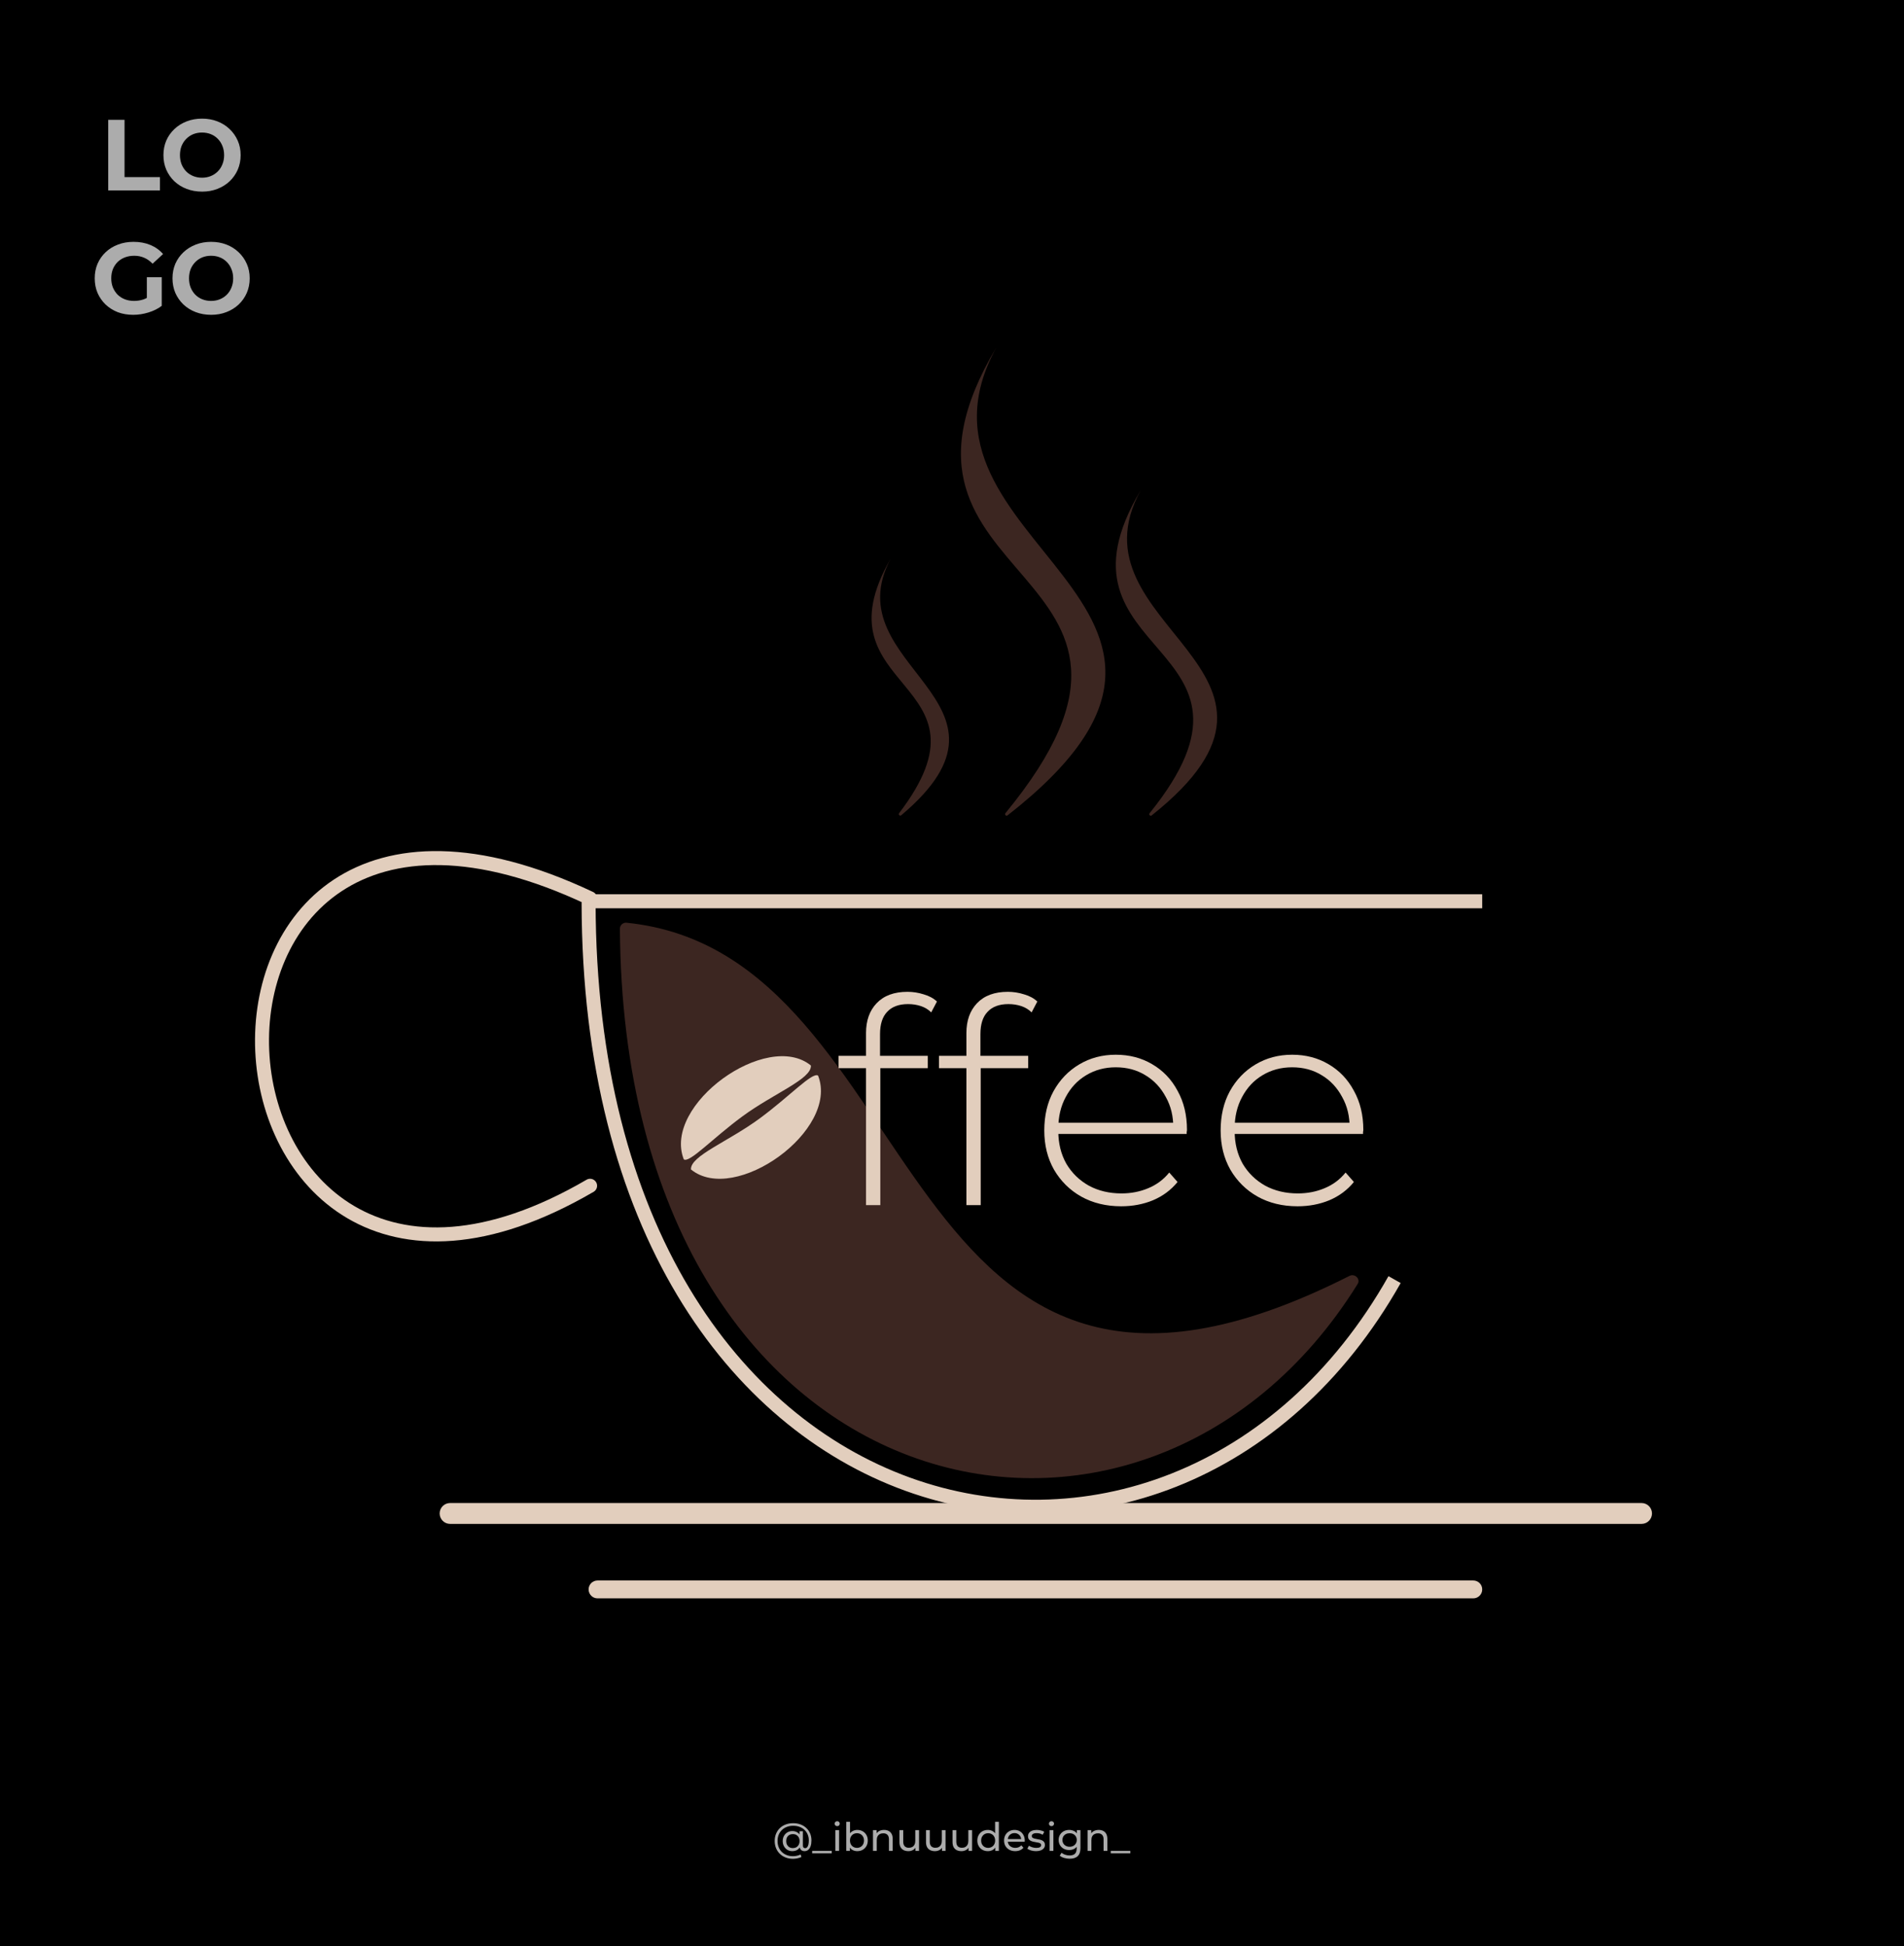 <svg width="680" height="695" viewBox="0 0 680 695" fill="none" xmlns="http://www.w3.org/2000/svg">
<rect width="680" height="695" fill="black"/>
<g clip-path="url(#clip0_305_102)">
<path d="M529.362 321.872H210.745C210.451 321.872 210.213 322.123 210.213 322.417C210.537 554.383 417.734 599.236 498.062 456.979" stroke="#E2CEBD" stroke-width="5"/>
<path d="M223.721 329.524C222.489 329.4 221.383 330.427 221.39 331.664C222.764 541.081 408.14 582.037 484.876 458.535C486 456.725 483.852 454.694 481.95 455.656C316.669 539.303 333.48 340.533 223.721 329.524Z" fill="#3C2621"/>
<path d="M586.277 536.766H160.745C158.688 536.766 157.021 538.433 157.021 540.489C157.021 542.546 158.688 544.213 160.745 544.213H586.277C588.333 544.213 590 542.546 590 540.489C590 538.433 588.333 536.766 586.277 536.766Z" fill="#E2CEBD"/>
<path d="M526.17 564.426H213.404C211.642 564.426 210.213 565.854 210.213 567.617C210.213 569.38 211.642 570.809 213.404 570.809H526.17C527.933 570.809 529.362 569.38 529.362 567.617C529.362 565.854 527.933 564.426 526.17 564.426Z" fill="#E2CEBD"/>
<path d="M210.745 423.468C62.872 509.638 46.383 243.149 210.745 320.808" stroke="#E2CEBD" stroke-width="5" stroke-linecap="round"/>
<path d="M309.294 430.383V368.902C309.294 364.477 310.553 360.936 313.072 358.281C315.66 355.557 319.336 354.196 324.102 354.196C326.077 354.196 328.017 354.502 329.923 355.115C331.83 355.66 333.396 356.511 334.621 357.668L332.579 361.549C331.557 360.528 330.332 359.779 328.902 359.302C327.472 358.826 325.94 358.587 324.306 358.587C321.038 358.587 318.553 359.506 316.851 361.345C315.149 363.115 314.298 365.77 314.298 369.311V378.298L314.4 380.749V430.383H309.294ZM299.489 381.464V377.072H331.353V381.464H299.489ZM345.146 430.383V368.902C345.146 364.477 346.405 360.936 348.924 358.281C351.512 355.557 355.188 354.196 359.954 354.196C361.929 354.196 363.869 354.502 365.776 355.115C367.682 355.66 369.248 356.511 370.473 357.668L368.431 361.549C367.41 360.528 366.184 359.779 364.754 359.302C363.325 358.826 361.793 358.587 360.159 358.587C356.89 358.587 354.405 359.506 352.703 361.345C351.001 363.115 350.15 365.77 350.15 369.311V378.298L350.252 380.749V430.383H345.146ZM335.342 381.464V377.072H367.205V381.464H335.342ZM400.431 430.792C395.052 430.792 390.286 429.634 386.133 427.319C382.048 425.004 378.814 421.804 376.431 417.719C374.116 413.634 372.959 408.97 372.959 403.728C372.959 398.417 374.048 393.753 376.227 389.736C378.473 385.651 381.537 382.451 385.418 380.136C389.299 377.821 393.656 376.664 398.49 376.664C403.324 376.664 407.648 377.787 411.461 380.034C415.342 382.281 418.371 385.447 420.551 389.532C422.798 393.549 423.92 398.213 423.92 403.523C423.92 403.728 423.887 403.966 423.819 404.238C423.819 404.443 423.819 404.681 423.819 404.953H376.737V400.97H421.062L419.018 402.911C419.086 398.757 418.202 395.047 416.363 391.779C414.593 388.443 412.176 385.855 409.112 384.017C406.048 382.111 402.507 381.157 398.49 381.157C394.541 381.157 391.001 382.111 387.869 384.017C384.805 385.855 382.388 388.443 380.618 391.779C378.848 395.047 377.963 398.792 377.963 403.013V403.932C377.963 408.289 378.916 412.17 380.822 415.575C382.797 418.911 385.486 421.532 388.89 423.438C392.295 425.277 396.176 426.196 400.533 426.196C403.937 426.196 407.103 425.583 410.031 424.357C413.027 423.132 415.546 421.26 417.588 418.74L420.551 422.111C418.236 424.97 415.307 427.149 411.767 428.647C408.295 430.077 404.516 430.792 400.431 430.792ZM463.412 430.792C458.033 430.792 453.267 429.634 449.114 427.319C445.029 425.004 441.795 421.804 439.412 417.719C437.097 413.634 435.939 408.97 435.939 403.728C435.939 398.417 437.029 393.753 439.207 389.736C441.454 385.651 444.518 382.451 448.399 380.136C452.28 377.821 456.637 376.664 461.471 376.664C466.305 376.664 470.629 377.787 474.442 380.034C478.322 382.281 481.352 385.447 483.531 389.532C485.778 393.549 486.901 398.213 486.901 403.523C486.901 403.728 486.867 403.966 486.799 404.238C486.799 404.443 486.799 404.681 486.799 404.953H439.718V400.97H484.041L481.999 402.911C482.067 398.757 481.182 395.047 479.344 391.779C477.573 388.443 475.156 385.855 472.093 384.017C469.029 382.111 465.488 381.157 461.471 381.157C457.522 381.157 453.982 382.111 450.85 384.017C447.786 385.855 445.369 388.443 443.599 391.779C441.829 395.047 440.944 398.792 440.944 403.013V403.932C440.944 408.289 441.897 412.17 443.803 415.575C445.778 418.911 448.467 421.532 451.871 423.438C455.276 425.277 459.156 426.196 463.514 426.196C466.918 426.196 470.084 425.583 473.012 424.357C476.007 423.132 478.527 421.26 480.569 418.74L483.531 422.111C481.216 424.97 478.288 427.149 474.748 428.647C471.276 430.077 467.497 430.792 463.412 430.792Z" fill="#E2CEBD"/>
<path d="M289.61 380.521C273.977 367.745 236.549 394.5 244.215 414.041C246.319 415.394 254.285 406.675 265.109 398.708C276.382 390.411 289.882 385.381 289.61 380.521Z" fill="#E2CEBD"/>
<path d="M246.773 417.638C262.406 430.415 299.834 403.659 292.168 384.118C290.064 382.765 282.098 391.483 271.274 399.45C260.001 407.749 246.501 412.779 246.773 417.638Z" fill="#E2CEBD"/>
<path d="M359.841 291.189C359.34 291.58 358.679 290.895 359.082 290.404C433.11 200.38 303.941 211.089 355.88 124C317.116 194.445 456.756 215.542 359.841 291.189Z" fill="#3C2621"/>
<path d="M321.876 291.151C321.39 291.56 320.727 290.91 321.112 290.404C357.924 242.147 290.549 247.423 318.08 199.532C297.524 238.285 370.53 250.19 321.876 291.151Z" fill="#3C2621"/>
<path d="M411.319 291.204C410.821 291.6 410.164 290.925 410.563 290.431C460.487 228.616 371.206 235.664 407.407 175.064C380.38 224.097 477.038 238.975 411.319 291.204Z" fill="#3C2621"/>
</g>
<path d="M38.648 68V42.8H44.48V63.248H57.116V68H38.648ZM72.193 68.432C70.201 68.432 68.353 68.108 66.649 67.46C64.969 66.812 63.505 65.9 62.257 64.724C61.033 63.548 60.073 62.168 59.377 60.584C58.705 59 58.369 57.272 58.369 55.4C58.369 53.528 58.705 51.8 59.377 50.216C60.073 48.632 61.045 47.252 62.293 46.076C63.541 44.9 65.005 43.988 66.685 43.34C68.365 42.692 70.189 42.368 72.157 42.368C74.149 42.368 75.973 42.692 77.629 43.34C79.309 43.988 80.761 44.9 81.985 46.076C83.233 47.252 84.205 48.632 84.901 50.216C85.597 51.776 85.945 53.504 85.945 55.4C85.945 57.272 85.597 59.012 84.901 60.62C84.205 62.204 83.233 63.584 81.985 64.76C80.761 65.912 79.309 66.812 77.629 67.46C75.973 68.108 74.161 68.432 72.193 68.432ZM72.157 63.464C73.285 63.464 74.317 63.272 75.253 62.888C76.213 62.504 77.053 61.952 77.773 61.232C78.493 60.512 79.045 59.66 79.429 58.676C79.837 57.692 80.041 56.6 80.041 55.4C80.041 54.2 79.837 53.108 79.429 52.124C79.045 51.14 78.493 50.288 77.773 49.568C77.077 48.848 76.249 48.296 75.289 47.912C74.329 47.528 73.285 47.336 72.157 47.336C71.029 47.336 69.985 47.528 69.025 47.912C68.089 48.296 67.261 48.848 66.541 49.568C65.821 50.288 65.257 51.14 64.849 52.124C64.465 53.108 64.273 54.2 64.273 55.4C64.273 56.576 64.465 57.668 64.849 58.676C65.257 59.66 65.809 60.512 66.505 61.232C67.225 61.952 68.065 62.504 69.025 62.888C69.985 63.272 71.029 63.464 72.157 63.464ZM47.582 112.432C45.59 112.432 43.754 112.12 42.074 111.496C40.418 110.848 38.966 109.936 37.718 108.76C36.494 107.584 35.534 106.204 34.838 104.62C34.166 103.036 33.83 101.296 33.83 99.4C33.83 97.504 34.166 95.764 34.838 94.18C35.534 92.596 36.506 91.216 37.754 90.04C39.002 88.864 40.466 87.964 42.146 87.34C43.826 86.692 45.674 86.368 47.69 86.368C49.922 86.368 51.926 86.74 53.702 87.484C55.502 88.228 57.014 89.308 58.238 90.724L54.494 94.18C53.582 93.22 52.586 92.512 51.506 92.056C50.426 91.576 49.25 91.336 47.978 91.336C46.754 91.336 45.638 91.528 44.63 91.912C43.622 92.296 42.746 92.848 42.002 93.568C41.282 94.288 40.718 95.14 40.31 96.124C39.926 97.108 39.734 98.2 39.734 99.4C39.734 100.576 39.926 101.656 40.31 102.64C40.718 103.624 41.282 104.488 42.002 105.232C42.746 105.952 43.61 106.504 44.594 106.888C45.602 107.272 46.706 107.464 47.906 107.464C49.058 107.464 50.174 107.284 51.254 106.924C52.358 106.54 53.426 105.904 54.458 105.016L57.77 109.228C56.402 110.26 54.806 111.052 52.982 111.604C51.182 112.156 49.382 112.432 47.582 112.432ZM52.442 108.472V99.004H57.77V109.228L52.442 108.472ZM75.427 112.432C73.435 112.432 71.587 112.108 69.883 111.46C68.203 110.812 66.739 109.9 65.491 108.724C64.267 107.548 63.307 106.168 62.611 104.584C61.939 103 61.603 101.272 61.603 99.4C61.603 97.528 61.939 95.8 62.611 94.216C63.307 92.632 64.279 91.252 65.527 90.076C66.775 88.9 68.239 87.988 69.919 87.34C71.599 86.692 73.423 86.368 75.391 86.368C77.383 86.368 79.207 86.692 80.863 87.34C82.543 87.988 83.995 88.9 85.219 90.076C86.467 91.252 87.439 92.632 88.135 94.216C88.831 95.776 89.179 97.504 89.179 99.4C89.179 101.272 88.831 103.012 88.135 104.62C87.439 106.204 86.467 107.584 85.219 108.76C83.995 109.912 82.543 110.812 80.863 111.46C79.207 112.108 77.395 112.432 75.427 112.432ZM75.391 107.464C76.519 107.464 77.551 107.272 78.487 106.888C79.447 106.504 80.287 105.952 81.007 105.232C81.727 104.512 82.279 103.66 82.663 102.676C83.071 101.692 83.275 100.6 83.275 99.4C83.275 98.2 83.071 97.108 82.663 96.124C82.279 95.14 81.727 94.288 81.007 93.568C80.311 92.848 79.483 92.296 78.523 91.912C77.563 91.528 76.519 91.336 75.391 91.336C74.263 91.336 73.219 91.528 72.259 91.912C71.323 92.296 70.495 92.848 69.775 93.568C69.055 94.288 68.491 95.14 68.083 96.124C67.699 97.108 67.507 98.2 67.507 99.4C67.507 100.576 67.699 101.668 68.083 102.676C68.491 103.66 69.043 104.512 69.739 105.232C70.459 105.952 71.299 106.504 72.259 106.888C73.219 107.272 74.263 107.464 75.391 107.464Z" fill="#ACACAC"/>
<path d="M283.224 663.828C282.253 663.828 281.367 663.669 280.564 663.352C279.761 663.035 279.071 662.591 278.492 662.022C277.913 661.453 277.465 660.781 277.148 660.006C276.831 659.222 276.672 658.368 276.672 657.444C276.672 656.52 276.831 655.671 277.148 654.896C277.465 654.121 277.913 653.449 278.492 652.88C279.08 652.311 279.78 651.872 280.592 651.564C281.404 651.256 282.3 651.102 283.28 651.102C284.241 651.102 285.119 651.251 285.912 651.55C286.705 651.849 287.391 652.273 287.97 652.824C288.558 653.365 289.011 654.014 289.328 654.77C289.645 655.517 289.804 656.343 289.804 657.248C289.804 658.041 289.706 658.723 289.51 659.292C289.314 659.861 289.029 660.305 288.656 660.622C288.292 660.93 287.844 661.084 287.312 661.084C286.789 661.084 286.369 660.925 286.052 660.608C285.744 660.291 285.59 659.838 285.59 659.25V658.298L285.66 657.444L285.534 655.834V653.972H286.752V659.012C286.752 659.385 286.827 659.647 286.976 659.796C287.135 659.945 287.326 660.02 287.55 660.02C287.821 660.02 288.054 659.913 288.25 659.698C288.455 659.483 288.605 659.171 288.698 658.76C288.801 658.34 288.852 657.841 288.852 657.262C288.852 656.478 288.717 655.769 288.446 655.134C288.185 654.49 287.802 653.935 287.298 653.468C286.803 653.001 286.215 652.647 285.534 652.404C284.862 652.152 284.111 652.026 283.28 652.026C282.449 652.026 281.689 652.161 280.998 652.432C280.317 652.693 279.729 653.067 279.234 653.552C278.739 654.028 278.357 654.597 278.086 655.26C277.825 655.923 277.694 656.651 277.694 657.444C277.694 658.247 277.825 658.984 278.086 659.656C278.347 660.319 278.721 660.888 279.206 661.364C279.701 661.849 280.284 662.223 280.956 662.484C281.637 662.755 282.393 662.89 283.224 662.89C283.653 662.89 284.106 662.839 284.582 662.736C285.058 662.643 285.506 662.489 285.926 662.274L286.234 663.17C285.805 663.385 285.319 663.548 284.778 663.66C284.237 663.772 283.719 663.828 283.224 663.828ZM282.972 661.084C282.309 661.084 281.721 660.93 281.208 660.622C280.695 660.305 280.289 659.875 279.99 659.334C279.691 658.793 279.542 658.177 279.542 657.486C279.542 656.786 279.691 656.17 279.99 655.638C280.289 655.097 280.695 654.677 281.208 654.378C281.721 654.07 282.309 653.916 282.972 653.916C283.616 653.916 284.181 654.056 284.666 654.336C285.151 654.607 285.529 655.008 285.8 655.54C286.08 656.072 286.22 656.721 286.22 657.486C286.22 658.251 286.085 658.9 285.814 659.432C285.543 659.964 285.165 660.375 284.68 660.664C284.195 660.944 283.625 661.084 282.972 661.084ZM283.168 659.992C283.625 659.992 284.031 659.894 284.386 659.698C284.75 659.493 285.035 659.203 285.24 658.83C285.455 658.447 285.562 657.999 285.562 657.486C285.562 656.963 285.455 656.515 285.24 656.142C285.035 655.769 284.75 655.484 284.386 655.288C284.031 655.092 283.625 654.994 283.168 654.994C282.701 654.994 282.286 655.097 281.922 655.302C281.567 655.498 281.287 655.783 281.082 656.156C280.886 656.529 280.788 656.973 280.788 657.486C280.788 657.99 280.886 658.429 281.082 658.802C281.287 659.175 281.567 659.469 281.922 659.684C282.286 659.889 282.701 659.992 283.168 659.992ZM290.055 661.868V661H297.055V661.868H290.055ZM298.329 661V653.58H299.673V661H298.329ZM299.001 652.152C298.739 652.152 298.52 652.068 298.343 651.9C298.175 651.732 298.091 651.527 298.091 651.284C298.091 651.032 298.175 650.822 298.343 650.654C298.52 650.486 298.739 650.402 299.001 650.402C299.262 650.402 299.477 650.486 299.645 650.654C299.822 650.813 299.911 651.013 299.911 651.256C299.911 651.508 299.827 651.723 299.659 651.9C299.491 652.068 299.271 652.152 299.001 652.152ZM306.173 661.084C305.538 661.084 304.964 660.944 304.451 660.664C303.947 660.375 303.546 659.95 303.247 659.39C302.958 658.83 302.813 658.13 302.813 657.29C302.813 656.45 302.962 655.75 303.261 655.19C303.569 654.63 303.975 654.21 304.479 653.93C304.992 653.65 305.557 653.51 306.173 653.51C306.901 653.51 307.545 653.669 308.105 653.986C308.665 654.303 309.108 654.747 309.435 655.316C309.762 655.876 309.925 656.534 309.925 657.29C309.925 658.046 309.762 658.709 309.435 659.278C309.108 659.847 308.665 660.291 308.105 660.608C307.545 660.925 306.901 661.084 306.173 661.084ZM302.239 661V650.612H303.583V655.554L303.443 657.276L303.527 658.998V661H302.239ZM306.061 659.908C306.537 659.908 306.962 659.801 307.335 659.586C307.718 659.371 308.016 659.068 308.231 658.676C308.455 658.275 308.567 657.813 308.567 657.29C308.567 656.758 308.455 656.301 308.231 655.918C308.016 655.526 307.718 655.223 307.335 655.008C306.962 654.793 306.537 654.686 306.061 654.686C305.594 654.686 305.17 654.793 304.787 655.008C304.414 655.223 304.115 655.526 303.891 655.918C303.676 656.301 303.569 656.758 303.569 657.29C303.569 657.813 303.676 658.275 303.891 658.676C304.115 659.068 304.414 659.371 304.787 659.586C305.17 659.801 305.594 659.908 306.061 659.908ZM315.744 653.51C316.35 653.51 316.882 653.627 317.34 653.86C317.806 654.093 318.17 654.448 318.432 654.924C318.693 655.4 318.824 656.002 318.824 656.73V661H317.48V656.884C317.48 656.165 317.302 655.624 316.948 655.26C316.602 654.896 316.112 654.714 315.478 654.714C315.002 654.714 314.586 654.807 314.232 654.994C313.877 655.181 313.602 655.456 313.406 655.82C313.219 656.184 313.126 656.637 313.126 657.178V661H311.782V653.58H313.07V655.582L312.86 655.05C313.102 654.565 313.476 654.187 313.98 653.916C314.484 653.645 315.072 653.51 315.744 653.51ZM324.433 661.084C323.798 661.084 323.238 660.967 322.753 660.734C322.277 660.501 321.904 660.146 321.633 659.67C321.372 659.185 321.241 658.578 321.241 657.85V653.58H322.585V657.696C322.585 658.424 322.758 658.97 323.103 659.334C323.458 659.698 323.952 659.88 324.587 659.88C325.054 659.88 325.46 659.787 325.805 659.6C326.15 659.404 326.416 659.124 326.603 658.76C326.79 658.387 326.883 657.939 326.883 657.416V653.58H328.227V661H326.953V658.998L327.163 659.53C326.92 660.025 326.556 660.407 326.071 660.678C325.586 660.949 325.04 661.084 324.433 661.084ZM333.908 661.084C333.273 661.084 332.713 660.967 332.228 660.734C331.752 660.501 331.378 660.146 331.108 659.67C330.846 659.185 330.716 658.578 330.716 657.85V653.58H332.06V657.696C332.06 658.424 332.232 658.97 332.578 659.334C332.932 659.698 333.427 659.88 334.062 659.88C334.528 659.88 334.934 659.787 335.28 659.6C335.625 659.404 335.891 659.124 336.078 658.76C336.264 658.387 336.358 657.939 336.358 657.416V653.58H337.702V661H336.428V658.998L336.638 659.53C336.395 660.025 336.031 660.407 335.546 660.678C335.06 660.949 334.514 661.084 333.908 661.084ZM343.382 661.084C342.748 661.084 342.188 660.967 341.702 660.734C341.226 660.501 340.853 660.146 340.582 659.67C340.321 659.185 340.19 658.578 340.19 657.85V653.58H341.534V657.696C341.534 658.424 341.707 658.97 342.052 659.334C342.407 659.698 342.902 659.88 343.536 659.88C344.003 659.88 344.409 659.787 344.754 659.6C345.1 659.404 345.366 659.124 345.552 658.76C345.739 658.387 345.832 657.939 345.832 657.416V653.58H347.176V661H345.902V658.998L346.112 659.53C345.87 660.025 345.506 660.407 345.02 660.678C344.535 660.949 343.989 661.084 343.382 661.084ZM352.801 661.084C352.082 661.084 351.438 660.925 350.869 660.608C350.309 660.291 349.866 659.847 349.539 659.278C349.212 658.709 349.049 658.046 349.049 657.29C349.049 656.534 349.212 655.876 349.539 655.316C349.866 654.747 350.309 654.303 350.869 653.986C351.438 653.669 352.082 653.51 352.801 653.51C353.426 653.51 353.991 653.65 354.495 653.93C354.999 654.21 355.4 654.63 355.699 655.19C356.007 655.75 356.161 656.45 356.161 657.29C356.161 658.13 356.012 658.83 355.713 659.39C355.424 659.95 355.027 660.375 354.523 660.664C354.019 660.944 353.445 661.084 352.801 661.084ZM352.913 659.908C353.38 659.908 353.8 659.801 354.173 659.586C354.556 659.371 354.854 659.068 355.069 658.676C355.293 658.275 355.405 657.813 355.405 657.29C355.405 656.758 355.293 656.301 355.069 655.918C354.854 655.526 354.556 655.223 354.173 655.008C353.8 654.793 353.38 654.686 352.913 654.686C352.437 654.686 352.012 654.793 351.639 655.008C351.266 655.223 350.967 655.526 350.743 655.918C350.519 656.301 350.407 656.758 350.407 657.29C350.407 657.813 350.519 658.275 350.743 658.676C350.967 659.068 351.266 659.371 351.639 659.586C352.012 659.801 352.437 659.908 352.913 659.908ZM355.447 661V658.998L355.531 657.276L355.391 655.554V650.612H356.735V661H355.447ZM362.582 661.084C361.789 661.084 361.089 660.921 360.482 660.594C359.885 660.267 359.418 659.819 359.082 659.25C358.755 658.681 358.592 658.027 358.592 657.29C358.592 656.553 358.751 655.899 359.068 655.33C359.395 654.761 359.838 654.317 360.398 654C360.967 653.673 361.607 653.51 362.316 653.51C363.035 653.51 363.669 653.669 364.22 653.986C364.771 654.303 365.2 654.751 365.508 655.33C365.825 655.899 365.984 656.567 365.984 657.332C365.984 657.388 365.979 657.453 365.97 657.528C365.97 657.603 365.965 657.673 365.956 657.738H359.642V656.772H365.256L364.71 657.108C364.719 656.632 364.621 656.207 364.416 655.834C364.211 655.461 363.926 655.171 363.562 654.966C363.207 654.751 362.792 654.644 362.316 654.644C361.849 654.644 361.434 654.751 361.07 654.966C360.706 655.171 360.421 655.465 360.216 655.848C360.011 656.221 359.908 656.651 359.908 657.136V657.36C359.908 657.855 360.02 658.298 360.244 658.69C360.477 659.073 360.799 659.371 361.21 659.586C361.621 659.801 362.092 659.908 362.624 659.908C363.063 659.908 363.459 659.833 363.814 659.684C364.178 659.535 364.495 659.311 364.766 659.012L365.508 659.88C365.172 660.272 364.752 660.571 364.248 660.776C363.753 660.981 363.198 661.084 362.582 661.084ZM369.978 661.084C369.362 661.084 368.774 661 368.214 660.832C367.664 660.664 367.23 660.459 366.912 660.216L367.472 659.152C367.79 659.367 368.182 659.549 368.648 659.698C369.115 659.847 369.591 659.922 370.076 659.922C370.702 659.922 371.15 659.833 371.42 659.656C371.7 659.479 371.84 659.231 371.84 658.914C371.84 658.681 371.756 658.499 371.588 658.368C371.42 658.237 371.196 658.139 370.916 658.074C370.646 658.009 370.342 657.953 370.006 657.906C369.67 657.85 369.334 657.785 368.998 657.71C368.662 657.626 368.354 657.514 368.074 657.374C367.794 657.225 367.57 657.024 367.402 656.772C367.234 656.511 367.15 656.165 367.15 655.736C367.15 655.288 367.276 654.896 367.528 654.56C367.78 654.224 368.135 653.967 368.592 653.79C369.059 653.603 369.61 653.51 370.244 653.51C370.73 653.51 371.22 653.571 371.714 653.692C372.218 653.804 372.629 653.967 372.946 654.182L372.372 655.246C372.036 655.022 371.686 654.868 371.322 654.784C370.958 654.7 370.594 654.658 370.23 654.658C369.642 654.658 369.204 654.756 368.914 654.952C368.625 655.139 368.48 655.381 368.48 655.68C368.48 655.932 368.564 656.128 368.732 656.268C368.91 656.399 369.134 656.501 369.404 656.576C369.684 656.651 369.992 656.716 370.328 656.772C370.664 656.819 371 656.884 371.336 656.968C371.672 657.043 371.976 657.15 372.246 657.29C372.526 657.43 372.75 657.626 372.918 657.878C373.096 658.13 373.184 658.466 373.184 658.886C373.184 659.334 373.054 659.721 372.792 660.048C372.531 660.375 372.162 660.631 371.686 660.818C371.21 660.995 370.641 661.084 369.978 661.084ZM374.864 661V653.58H376.208V661H374.864ZM375.536 652.152C375.275 652.152 375.055 652.068 374.878 651.9C374.71 651.732 374.626 651.527 374.626 651.284C374.626 651.032 374.71 650.822 374.878 650.654C375.055 650.486 375.275 650.402 375.536 650.402C375.797 650.402 376.012 650.486 376.18 650.654C376.357 650.813 376.446 651.013 376.446 651.256C376.446 651.508 376.362 651.723 376.194 651.9C376.026 652.068 375.807 652.152 375.536 652.152ZM382.022 663.8C381.341 663.8 380.678 663.702 380.034 663.506C379.399 663.319 378.881 663.049 378.48 662.694L379.124 661.658C379.469 661.957 379.894 662.19 380.398 662.358C380.902 662.535 381.429 662.624 381.98 662.624C382.857 662.624 383.501 662.419 383.912 662.008C384.323 661.597 384.528 660.972 384.528 660.132V658.564L384.668 657.094L384.598 655.61V653.58H385.872V659.992C385.872 661.299 385.545 662.26 384.892 662.876C384.239 663.492 383.282 663.8 382.022 663.8ZM381.854 660.692C381.135 660.692 380.491 660.543 379.922 660.244C379.362 659.936 378.914 659.511 378.578 658.97C378.251 658.429 378.088 657.803 378.088 657.094C378.088 656.375 378.251 655.75 378.578 655.218C378.914 654.677 379.362 654.257 379.922 653.958C380.491 653.659 381.135 653.51 381.854 653.51C382.489 653.51 383.067 653.641 383.59 653.902C384.113 654.154 384.528 654.546 384.836 655.078C385.153 655.61 385.312 656.282 385.312 657.094C385.312 657.897 385.153 658.564 384.836 659.096C384.528 659.628 384.113 660.029 383.59 660.3C383.067 660.561 382.489 660.692 381.854 660.692ZM382.008 659.516C382.503 659.516 382.941 659.413 383.324 659.208C383.707 659.003 384.005 658.718 384.22 658.354C384.444 657.99 384.556 657.57 384.556 657.094C384.556 656.618 384.444 656.198 384.22 655.834C384.005 655.47 383.707 655.19 383.324 654.994C382.941 654.789 382.503 654.686 382.008 654.686C381.513 654.686 381.07 654.789 380.678 654.994C380.295 655.19 379.992 655.47 379.768 655.834C379.553 656.198 379.446 656.618 379.446 657.094C379.446 657.57 379.553 657.99 379.768 658.354C379.992 658.718 380.295 659.003 380.678 659.208C381.07 659.413 381.513 659.516 382.008 659.516ZM392.402 653.51C393.009 653.51 393.541 653.627 393.998 653.86C394.465 654.093 394.829 654.448 395.09 654.924C395.351 655.4 395.482 656.002 395.482 656.73V661H394.138V656.884C394.138 656.165 393.961 655.624 393.606 655.26C393.261 654.896 392.771 654.714 392.136 654.714C391.66 654.714 391.245 654.807 390.89 654.994C390.535 655.181 390.26 655.456 390.064 655.82C389.877 656.184 389.784 656.637 389.784 657.178V661H388.44V653.58H389.728V655.582L389.518 655.05C389.761 654.565 390.134 654.187 390.638 653.916C391.142 653.645 391.73 653.51 392.402 653.51ZM396.695 661.868V661H403.695V661.868H396.695Z" fill="#ACACAC"/>
<defs>
<clipPath id="clip0_305_102">
<rect width="500" height="446.809" fill="white" transform="translate(90 124)"/>
</clipPath>
</defs>
</svg>
